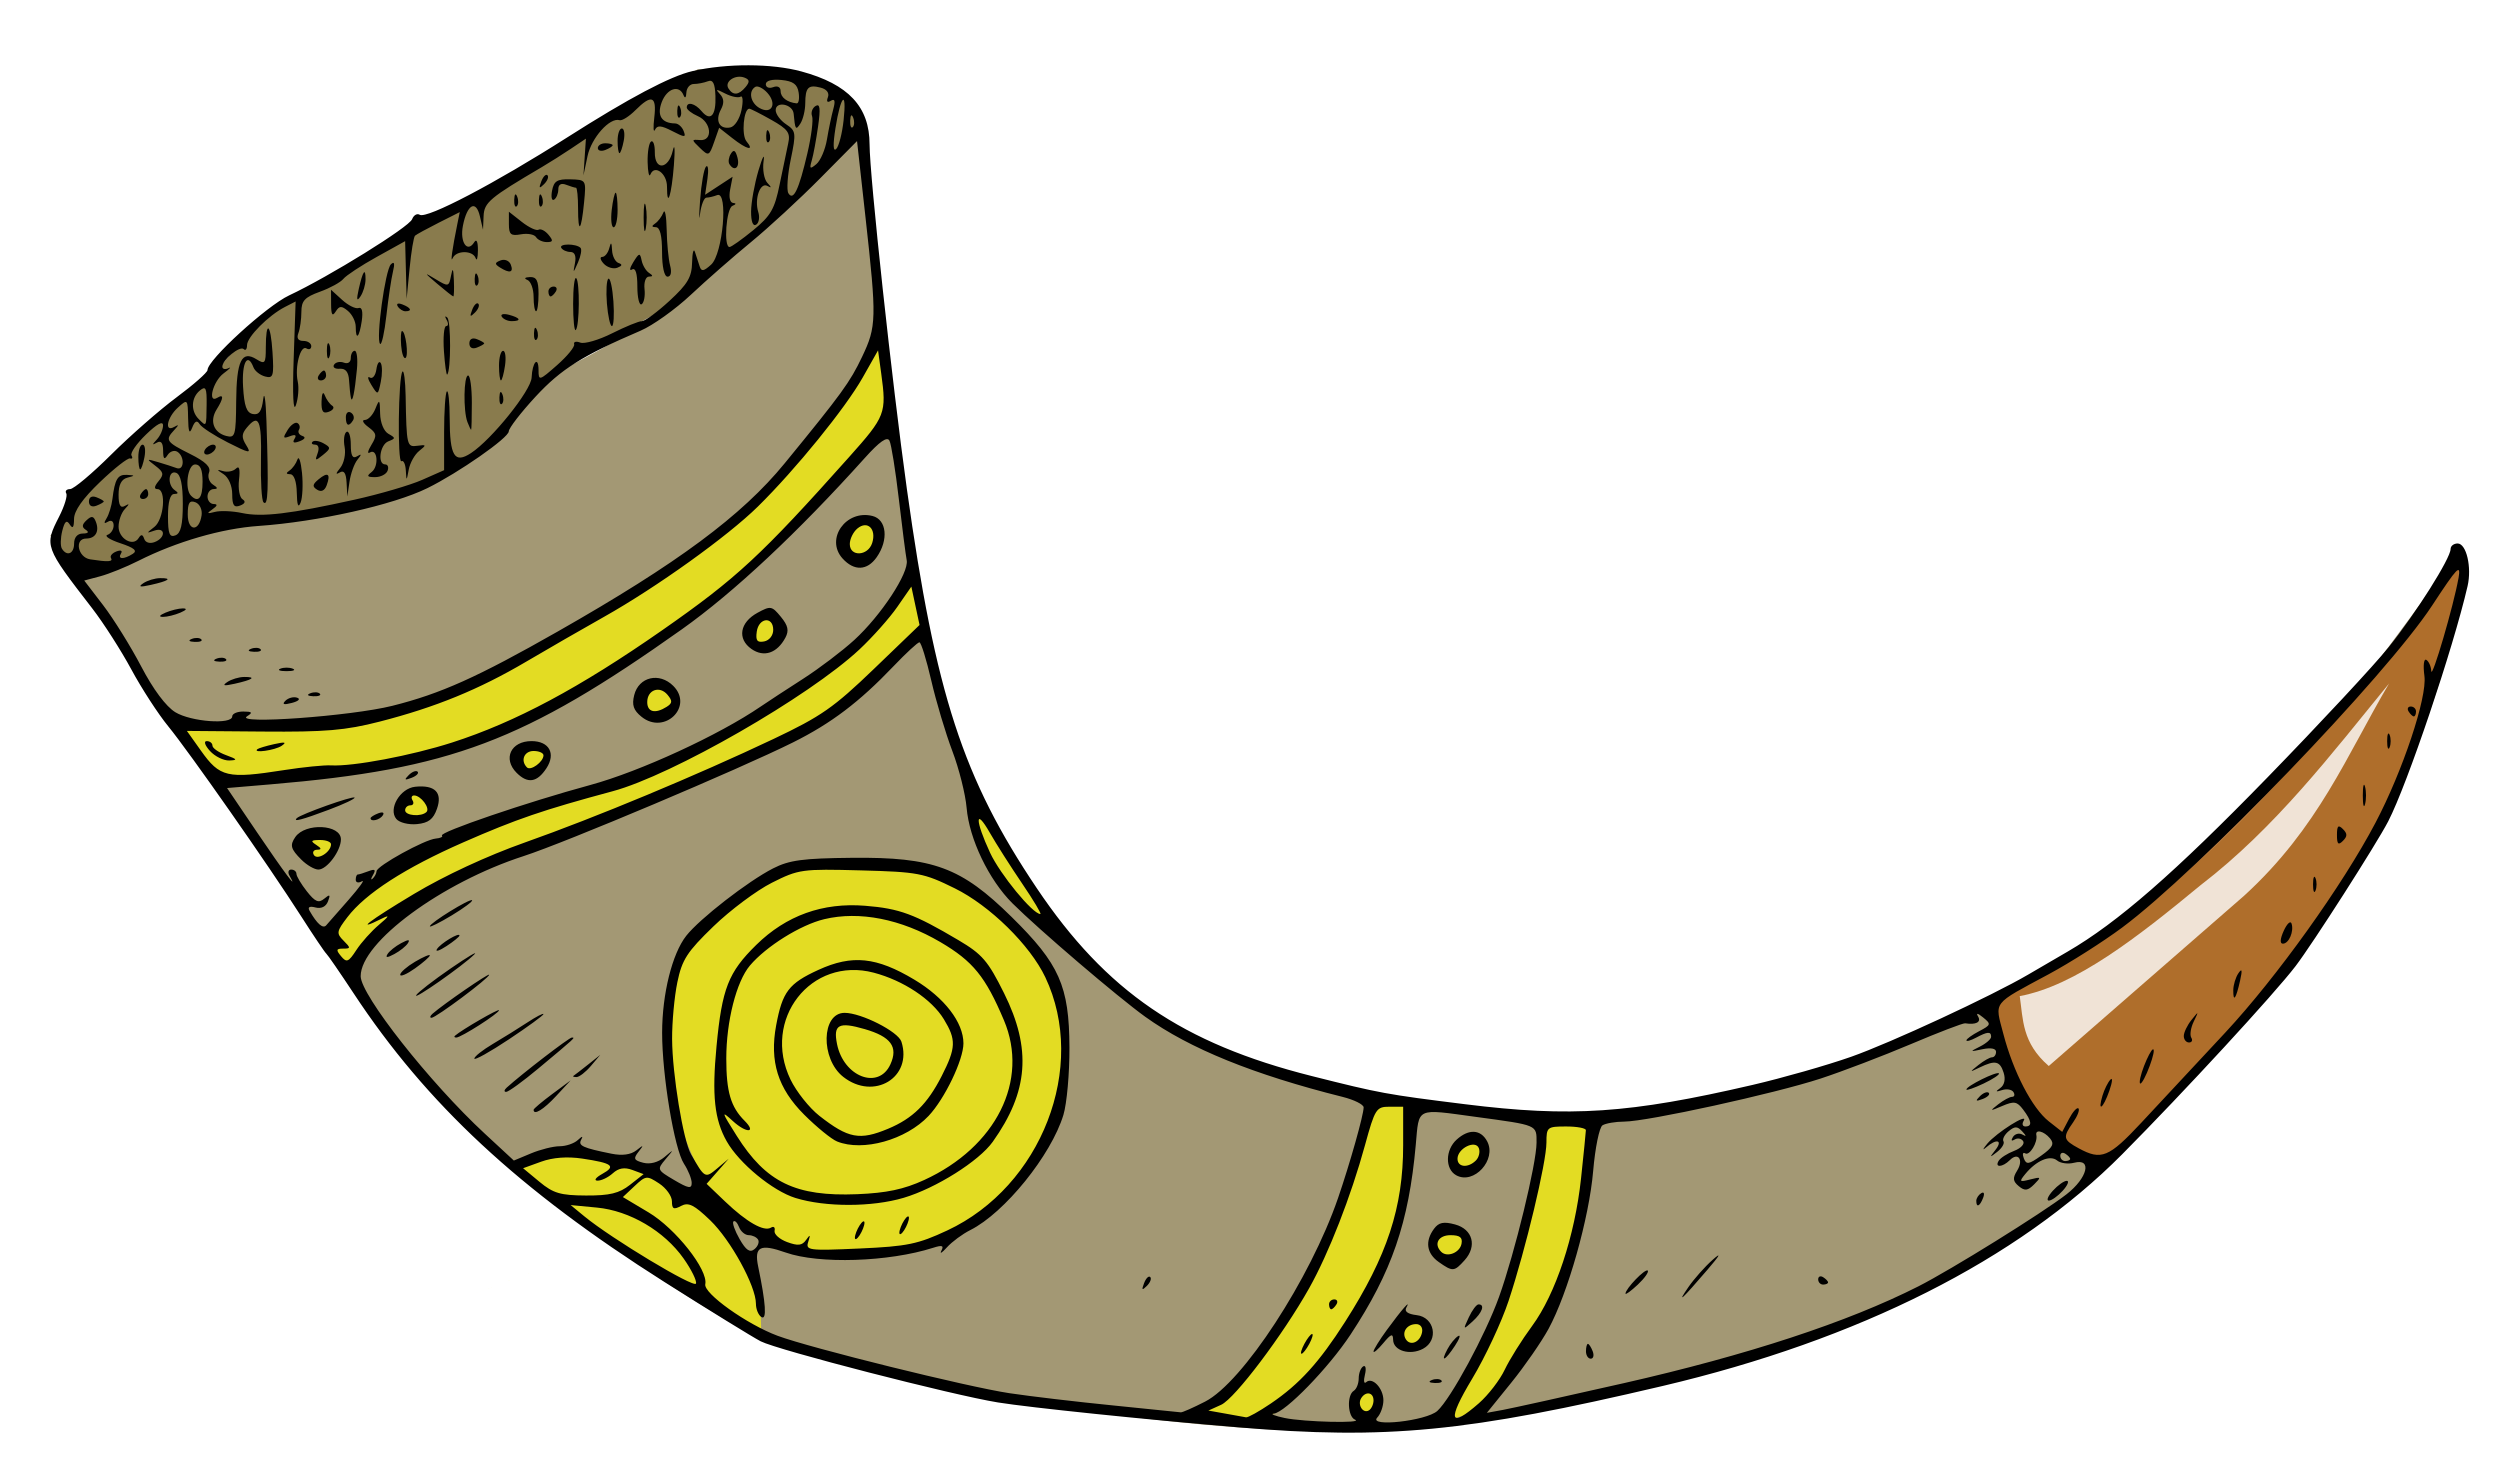 <?xml version="1.0" encoding="UTF-8" standalone="no"?>
<!-- Created with Inkscape (http://www.inkscape.org/) -->

<svg
   xmlns:dc="http://purl.org/dc/elements/1.1/"
   xmlns:cc="http://creativecommons.org/ns#"
   xmlns:rdf="http://www.w3.org/1999/02/22-rdf-syntax-ns#"
   xmlns:svg="http://www.w3.org/2000/svg"
   xmlns="http://www.w3.org/2000/svg"
   xmlns:sodipodi="http://sodipodi.sourceforge.net/DTD/sodipodi-0.dtd"
   xmlns:inkscape="http://www.inkscape.org/namespaces/inkscape"
   id="svg18739"
   version="1.1"
   inkscape:version="0.48.4 r9939"
   width="506"
   height="298"
   sodipodi:docname="Horn.png">
  <defs
     id="defs18743">
    <filter
       inkscape:collect="always"
       id="filter19325"
       x="-0.125"
       width="1.25"
       y="-0.15"
       height="1.3">
      <feGaussianBlur
         inkscape:collect="always"
         stdDeviation="4.009"
         id="feGaussianBlur19327" />
    </filter>
  </defs>
  <sodipodi:namedview
     pagecolor="#ffffff"
     bordercolor="#666666"
     borderopacity="1"
     objecttolerance="10"
     gridtolerance="10"
     guidetolerance="10"
     inkscape:pageopacity="0"
     inkscape:pageshadow="2"
     inkscape:window-width="1279"
     inkscape:window-height="756"
     id="namedview18741"
     showgrid="false"
     inkscape:zoom="0.66205534"
     inkscape:cx="463.00782"
     inkscape:cy="107.57385"
     inkscape:window-x="-1"
     inkscape:window-y="22"
     inkscape:window-maximized="0"
     inkscape:current-layer="svg18739" />
  <path
     style="fill:#564200;fill-opacity:0.698;stroke:none"
     d="m 16.615,116.369 -6.419,-7.93 C 19.153,97.661 25.334,86.556 42.293,76.719 L 54.754,62.37 92.893,41.224 141.227,14.036 c 13.067,0.544 27.724,-1.668 33.607,11.328 -10.914,13.026 -24.336,25.111 -39.272,36.628 l -18.881,10.196 C 106.075,79.186 104.254,84.586 98.557,90.691 81.341,103.11 62.644,106.273 43.425,106.173 z"
     id="path19261"
     inkscape:connector-curvature="0"
     sodipodi:nodetypes="cccccccccccc" />
  <path
     style="fill:#564200;fill-opacity:0.545;stroke:none"
     d="m 15.676,115.991 c 10.181,-1.308 19.344,-6.691 28.882,-10.573 50.583,-1.618 53.032,-17.369 67.39,-29.721 13.032,-6.289 25.178,-14.054 36.075,-23.9 l 26.562,-25.365 c 4.019,35.241 6.709,62.977 10.247,84.382 7.012,42.42 14.229,59.979 19.832,61.818 22.659,40.05 54.973,46.414 83.063,51.012 38.406,6.286 76.418,-1.758 114.447,-20.14 46.113,-22.964 70.563,-57.641 95.517,-92.046 0.666,36.448 -26.096,78.119 -70.236,123.101 -38.26,37.013 -93.202,49.196 -151.045,55.307 -47.028,-0.195 -85.606,-8.84 -122.789,-18.881 -38.879,-21.91 -69.016,-48.353 -88.674,-80.229 z"
     id="path18751"
     inkscape:connector-curvature="0"
     sodipodi:nodetypes="cccccscsccccccc" />
  <path
     style="fill:#fff900;fill-opacity:0.698;stroke:none"
     d="m 35.496,146.955 8.685,11.706 c 16.741,-2.115 33.482,-2.699 50.222,-7.552 26.26,-15.115 48.65,-18.452 85.718,-66.46 l -2.266,-16.993 c -9.98,21.889 -28.552,44.406 -79.487,69.292 -23.935,12.641 -42.681,9.065 -62.872,10.007 z"
     id="path19263"
     inkscape:connector-curvature="0"
     sodipodi:nodetypes="ccccccc" />
  <path
     style="fill:#fff900;fill-opacity:0.698;stroke:none"
     d="m 63.816,173.954 -2.643,-4.154 c 6.443,-2.917 8.499,3.085 2.643,4.154 z"
     id="path19265"
     inkscape:connector-curvature="0"
     sodipodi:nodetypes="ccc" />
  <path
     style="fill:#fff900;fill-opacity:0.698;stroke:none"
     d="m 81.564,164.892 1.51,-4.72 c 3.922,-0.745 4.749,1.261 4.154,4.531 -1.888,0.498 -3.776,1.799 -5.664,0.189 z"
     id="path19267"
     inkscape:connector-curvature="0"
     sodipodi:nodetypes="cccc" />
  <path
     style="fill:#fff900;fill-opacity:0.698;stroke:none"
     d="m 106.015,151.581 c -2.223,7.073 4.005,4.108 4.909,1.699 -0.889,-2.625 -3.048,-1.75 -4.909,-1.699 z"
     id="path19269"
     inkscape:connector-curvature="0"
     sodipodi:nodetypes="ccc" />
  <path
     style="fill:#fff900;fill-opacity:0.698;stroke:none"
     d="m 131.975,139.403 c 2.037,-0.561 3.689,0.125 4.72,2.832 -3.806,2.907 -9.526,3.083 -4.72,-2.832 z"
     id="path19271"
     inkscape:connector-curvature="0"
     sodipodi:nodetypes="ccc" />
  <path
     style="fill:#fff900;fill-opacity:0.698;stroke:none"
     d="m 155.01,124.487 c 2.797,0.908 2.496,3.055 2.926,4.909 -6.326,4.292 -6.632,-2.914 -2.926,-4.909 z"
     id="path19273"
     inkscape:connector-curvature="0"
     sodipodi:nodetypes="ccc" />
  <path
     style="fill:#fff900;fill-opacity:0.698;stroke:none"
     d="m 173.324,105.89 c 2.969,-1.259 4.361,0.292 4.72,3.682 -7.078,7.326 -8.089,2.183 -4.72,-3.682 z"
     id="path19275"
     inkscape:connector-curvature="0"
     sodipodi:nodetypes="ccc" />
  <path
     style="fill:#fff900;fill-opacity:0.698;stroke:none"
     d="m 65.685,191.195 7.476,8.01 c -4.853,-0.047 2.371,-7.04 8.199,-14.855 19.359,-11.132 44.376,-20.002 66.564,-30.003 12.35,-3.322 25.167,-9.911 39.518,-27.235 l -1.602,-11.749 c -10.259,14.628 -24.408,26.095 -42.722,34.178 -17.878,11.213 -38.805,15.311 -58.209,22.963 -9.522,4.532 -15.221,11.149 -19.225,18.691 z"
     id="path19277"
     inkscape:connector-curvature="0"
     sodipodi:nodetypes="ccccccccc" />
  <path
     style="fill:#fff900;fill-opacity:0.698;stroke:none"
     d="m 171.281,174.312 c -13.546,0.271 -23.716,7.462 -32.688,17.188 -3.924,16.559 -6.587,30.408 6.594,51.938 18.351,14.021 38.634,17.377 64,-7.188 12.897,-23.066 6.274,-39.968 -9.438,-54 -11.001,-5.776 -20.341,-8.1 -28.469,-7.938 z m -14.67,64.696 c -104.407,39.328 -52.204,19.664 0,0 z"
     id="path19279"
     inkscape:connector-curvature="0"
     sodipodi:nodetypes="sccccscc" />
  <path
     style="fill:#fff900;fill-opacity:0.698;stroke:none"
     d="m 104.402,235.252 c 16.253,-4.917 24.096,0.82 33.109,5.073 15.636,10.04 16.468,19.845 16.555,29.638 -16.834,-10.691 -34.445,-18.943 -49.664,-34.712 z"
     id="path19289"
     inkscape:connector-curvature="0"
     sodipodi:nodetypes="cccc" />
  <path
     style="fill:#fff900;fill-opacity:0.698;stroke:none"
     d="m 198.246,162.437 15.86,24.356 c -3.839,0.843 -7.678,-3.3 -11.517,-7.363 -6.266,-12.731 -5.481,-15.121 -4.343,-16.993 z"
     id="path19291"
     inkscape:connector-curvature="0"
     sodipodi:nodetypes="cccc" />
  <path
     style="fill:#fff900;fill-opacity:0.698;stroke:none"
     d="m 242.427,285.539 12.084,2.643 c 14.137,-8.04 18.538,-19.89 24.922,-30.964 4.679,-11.202 7.03,-22.405 5.664,-33.607 l -7.175,-1.133 -13.216,38.139 c -7.153,8.737 -12.889,19.701 -22.279,24.922 z"
     id="path19293"
     inkscape:connector-curvature="0"
     sodipodi:nodetypes="ccccccc" />
  <path
     style="fill:#fff900;fill-opacity:0.698;stroke:none"
     d="m 274.221,285.317 c -0.182,-1.96 0.452,-3.512 2.403,-4.406 4.097,2.815 1.205,6.443 -2.403,4.406 z"
     id="path19295"
     inkscape:connector-curvature="0"
     sodipodi:nodetypes="ccc" />
  <path
     style="fill:#fff900;fill-opacity:0.698;stroke:none"
     d="m 282.766,270.898 c 1.694,3.07 3.796,1.735 5.874,0.668 1.564,-2.169 0.082,-3.424 -1.869,-4.539 -2.495,0.362 -3.247,2.12 -4.005,3.872 z"
     id="path19297"
     inkscape:connector-curvature="0"
     sodipodi:nodetypes="cccc" />
  <path
     style="fill:#fff900;fill-opacity:0.698;stroke:none"
     d="m 289.841,251.139 c 3.483,6.789 5.481,4.966 7.076,-0.935 -3.547,-3.49 -5.255,-1.098 -7.076,0.935 z"
     id="path19299"
     inkscape:connector-curvature="0"
     sodipodi:nodetypes="ccc" />
  <path
     style="fill:#fff900;fill-opacity:0.698;stroke:none"
     d="m 294.114,235.386 c 5.863,3.369 7.956,-2.72 3.605,-4.806 -2.73,0.838 -3.719,2.546 -3.605,4.806 z"
     id="path19301"
     inkscape:connector-curvature="0"
     sodipodi:nodetypes="ccc" />
  <path
     style="fill:#fff900;fill-opacity:0.698;stroke:none"
     d="m 312.404,225.907 10.68,0.801 c -2.219,35.307 -13.914,42.662 -22.696,58.609 l -8.411,2.403 c 9.198,-18.215 20.071,-34.756 20.426,-61.813 z"
     id="path19303"
     inkscape:connector-curvature="0"
     sodipodi:nodetypes="ccccc" />
  <path
     style="fill:#b2641b;fill-opacity:0.807;stroke:none"
     d="m 402.534,202.842 c 2.635,13.866 8.022,26.241 22.657,33.607 25.158,-22.114 42.369,-45.742 57.019,-69.858 6.062,-17.496 14.404,-34.992 15.86,-52.488 -20.766,25.604 -41.801,49.785 -67.593,71.369 z"
     id="path19305"
     inkscape:connector-curvature="0"
     sodipodi:nodetypes="cccccc" />
  <path
     style="fill:#000000"
     d="m 250.5,288.884 c -18.945,-1.593 -42.015,-3.984 -48.5,-5.026 -9.147,-1.471 -44.624,-10.612 -48.04,-12.379 -1.561,-0.807 -10.362,-6.232 -19.557,-12.056 C 105.043,240.83 86.323,223.432 71.541,201 c -2.718,-4.125 -5.199,-7.725 -5.513,-8 -0.314,-0.275 -2.586,-3.65 -5.049,-7.5 -6.615,-10.34 -22.698,-33.331 -26.932,-38.5 -2.027,-2.475 -5.385,-7.65 -7.462,-11.5 -2.077,-3.85 -5.645,-9.42 -7.93,-12.378 -9.667,-12.515 -9.709,-12.631 -6.687,-18.559 1.082,-2.123 1.731,-4.243 1.441,-4.711 -0.29,-0.469 0.062,-0.856 0.782,-0.861 C 14.911,98.987 18.65,95.848 22.5,92.018 26.35,88.187 32.312,82.963 35.75,80.409 39.188,77.855 42,75.374 42,74.896 42,72.86 53.954,61.927 58.522,59.786 66.632,55.983 82.8,45.965 83.415,44.36 c 0.314,-0.818 1.004,-1.218 1.535,-0.89 1.434,0.886 15.323,-6.395 29.786,-15.614 12.59,-8.026 20.938,-12.444 25.454,-13.474 6.947,-1.583 15.994,-1.554 21.992,0.072 9.54,2.586 13.818,7.162 13.819,14.783 5.6e-4,6.214 4.557,48.296 7.553,69.764 5.795,41.517 11.331,58.52 26.302,80.785 14.043,20.885 29.436,31.399 55.645,38.005 13.888,3.501 15,3.705 31,5.699 21.468,2.675 33.299,1.884 58.156,-3.888 6.136,-1.425 15.136,-3.992 20,-5.705 8.05,-2.835 28.439,-12.299 35.844,-16.637 1.65,-0.967 5.25,-3.065 8,-4.662 10.105,-5.87 21.647,-15.932 40.469,-35.281 C 469.571,146.417 480.591,134.575 483.459,131 488.986,124.11 496,112.991 496,111.119 496,110.504 496.639,110 497.421,110 c 1.775,0 2.899,4.803 2.018,8.622 -2.927,12.681 -12.167,40.069 -16.066,47.621 -2.348,4.547 -15.276,24.752 -18.748,29.299 -4.311,5.646 -22.6,25.492 -35.086,38.074 -21.206,21.367 -53.315,37.558 -93.038,46.912 -39.628,9.332 -55.76,10.9 -86,8.358 z m 23.75,-1.547 c -1.489,-0.601 -1.676,-4.957 -0.25,-5.838 0.55,-0.34 1,-1.465 1,-2.5 0,-1.035 0.408,-2.134 0.907,-2.442 0.499,-0.308 0.657,0.453 0.352,1.691 -0.305,1.238 -0.192,1.918 0.251,1.51 1.238,-1.139 3.49,1.224 3.49,3.664 0,1.198 -0.562,2.775 -1.25,3.504 -1.863,1.977 9.937,0.666 12.167,-1.352 2.734,-2.474 9.759,-15.456 12.487,-23.075 3.189,-8.906 7.592,-27.015 7.594,-31.231 10e-4,-3.636 0.332,-3.496 -12.29,-5.211 -12.25,-1.664 -11.462,-2.033 -12.159,5.691 -1.418,15.72 -4.846,25.686 -13.196,38.364 -4.437,6.737 -13.222,15.78 -15.562,16.018 -0.711,0.072 0.282,0.463 2.207,0.868 3.938,0.829 16.187,1.119 14.25,0.338 z m 15.562,-8.021 c 0.722,-0.289 1.584,-0.253 1.917,0.079 0.332,0.332 -0.258,0.569 -1.312,0.525 -1.165,-0.048 -1.402,-0.285 -0.604,-0.604 z m 3.158,-6.261 c 0.572,-1.069 1.535,-2.25 2.139,-2.623 0.604,-0.373 0.325,0.502 -0.62,1.944 -2.002,3.055 -3.038,3.518 -1.519,0.679 z M 278,273.544 c 0,-0.373 1.213,-2.335 2.695,-4.361 3.016,-4.122 4.99,-6.38 3.935,-4.501 -0.427,0.76 0.323,1.295 2.103,1.5 3.639,0.418 4.521,5.077 1.289,6.806 -2.642,1.414 -6.012,0.409 -6.055,-1.806 -0.027,-1.357 -0.414,-1.225 -2,0.678 -1.082,1.298 -1.967,2.056 -1.967,1.683 z m 9.823,-3.877 C 288.01,268.703 287.508,268 286.632,268 c -1.858,0 -2.979,1.63 -2.1,3.053 0.905,1.464 2.901,0.623 3.291,-1.386 z m 9.463,-3.037 c 0.667,-1.438 1.551,-2.618 1.963,-2.622 1.365,-0.014 0.779,1.656 -1.213,3.459 -1.92,1.738 -1.937,1.719 -0.75,-0.837 z m -6.064,-11.186 c -2.487,-1.742 -2.845,-4.224 -0.973,-6.743 0.962,-1.294 1.942,-1.495 4.25,-0.874 3.599,0.969 4.51,4.4 1.925,7.256 -2.098,2.318 -2.381,2.338 -5.203,0.361 z m 4.589,-3.705 C 296.06,250.451 295.479,250 293.573,250 c -2.445,0 -3.443,1.797 -1.872,3.368 1.204,1.204 3.76,0.191 4.111,-1.629 z m -1.088,-13.873 c -2.259,-1.264 -2.203,-5.122 0.105,-7.211 2.455,-2.222 4.87,-2.087 6.171,0.345 1.995,3.728 -2.701,8.866 -6.276,6.866 z m 3.998,-2.987 c 0.617,-0.617 0.887,-1.734 0.6,-2.482 -0.68,-1.772 -4.322,0.03 -4.322,2.139 0,1.734 2.134,1.931 3.722,0.343 z m -41.522,49.202 c 5.845,-3.969 9.772,-8.288 15.072,-16.58 C 280.78,254.188 284,244.384 284,231.79 l 0,-7.79 -2.796,0 c -2.639,0 -2.916,0.437 -4.92,7.75 -2.844,10.381 -7.348,21.923 -11.304,28.971 -5.306,9.452 -15.04,22.35 -17.816,23.607 l -2.588,1.172 3.462,0.618 c 1.904,0.34 3.777,0.678 4.162,0.75 0.385,0.072 2.635,-1.182 5,-2.788 z M 264,272 c 0.589,-1.1 1.295,-2 1.57,-2 0.275,0 0.018,0.9 -0.57,2 -0.589,1.1 -1.295,2 -1.57,2 -0.275,0 -0.018,-0.9 0.57,-2 z m 5,-8 c 0,-0.55 0.477,-1 1.059,-1 0.582,0 0.781,0.45 0.441,1 -0.34,0.55 -0.816,1 -1.059,1 C 269.198,265 269,264.55 269,264 z m 30.354,19.994 c 1.883,-1.653 4.221,-4.691 5.195,-6.75 0.974,-2.059 3.47,-6.048 5.546,-8.864 4.756,-6.45 8.668,-18.245 9.909,-29.88 0.528,-4.95 0.968,-9.338 0.978,-9.75 C 320.992,228.338 319.2,228 317,228 c -3.846,0 -4,0.125 -4.001,3.25 -0.002,4.024 -4.205,21.606 -7.66,32.041 -1.419,4.285 -4.732,11.373 -7.363,15.75 -5.116,8.512 -4.637,10.234 1.379,4.953 z m -55.433,-0.312 C 251.522,279.795 265.184,258.875 270.817,242.5 273.217,235.521 276,225.661 276,224.135 c 0,-0.582 -1.913,-1.537 -4.25,-2.123 -18.042,-4.522 -30.968,-9.769 -39.945,-16.212 -5.514,-3.958 -21.605,-17.704 -26.896,-22.977 -4.775,-4.758 -8.732,-13.008 -9.267,-19.322 -0.233,-2.75 -1.535,-7.925 -2.892,-11.5 -1.357,-3.575 -3.273,-9.988 -4.258,-14.25 -0.985,-4.263 -2.067,-7.75 -2.404,-7.75 -0.338,0 -2.697,2.18 -5.243,4.845 -6.953,7.278 -12.586,11.546 -20.344,15.417 -10.774,5.375 -46.102,20.285 -54.516,23.008 C 89.388,178.64 73,190.719 73,197.58 c 0,3.811 13.984,21.561 25.08,31.833 l 5.923,5.484 3.467,-1.448 C 109.376,232.652 111.985,232 113.268,232 c 1.283,0 2.938,-0.562 3.679,-1.25 0.901,-0.836 1.128,-0.86 0.685,-0.072 -0.677,1.206 0.3,1.655 6.159,2.836 2.14,0.431 3.889,0.195 5,-0.675 1.512,-1.184 1.562,-1.151 0.438,0.289 -1.08,1.384 -0.936,1.716 0.963,2.212 1.376,0.36 3.017,-0.074 4.271,-1.128 2.007,-1.687 2.011,-1.681 0.244,0.414 -1.758,2.085 -1.724,2.166 1.75,4.216 2.889,1.705 3.543,1.813 3.543,0.589 0,-0.826 -0.703,-2.575 -1.563,-3.887 -1.948,-2.972 -4.432,-17.888 -4.421,-26.544 0.01,-7.853 2.035,-15.978 4.887,-19.603 2.72,-3.458 12.488,-11.039 17.566,-13.633 3.285,-1.678 6.042,-2.048 16,-2.146 16.453,-0.162 22.065,1.916 32.253,11.94 9.71,9.554 11.681,13.994 11.736,26.442 0.023,5.225 -0.527,11.371 -1.222,13.658 -2.481,8.163 -11.902,19.818 -18.834,23.301 -1.596,0.802 -3.729,2.377 -4.739,3.5 -1.01,1.123 -1.516,1.431 -1.125,0.685 0.549,-1.047 0.17,-1.183 -1.663,-0.596 -8.98,2.879 -23.127,3.334 -29.856,0.96 -5.189,-1.831 -6.406,-1.204 -5.559,2.862 1.552,7.446 1.774,10.895 0.657,10.204 C 153.503,266.193 153,264.981 153,263.879 c 0,-3.586 -5.106,-12.907 -9.254,-16.892 -3.279,-3.15 -4.404,-3.705 -5.899,-2.905 -1.498,0.802 -1.847,0.626 -1.847,-0.932 0,-1.056 -1.168,-2.685 -2.595,-3.62 -2.491,-1.632 -2.689,-1.611 -4.967,0.528 l -2.372,2.228 5.217,3.113 c 5.464,3.261 12.074,11.635 11.464,14.524 -0.39,1.848 8.399,8.117 14.637,10.441 6.629,2.47 38.425,10.342 46.92,11.618 4.292,0.644 13.742,1.76 21,2.48 7.258,0.72 13.421,1.347 13.696,1.395 0.275,0.048 2.49,-0.931 4.922,-2.175 z m -12.357,-23.975 c 0.376,-0.986 0.935,-1.541 1.243,-1.233 0.308,0.308 6.4e-4,1.115 -0.683,1.793 -0.988,0.98 -1.102,0.865 -0.56,-0.56 z M 108,224.619 c 0,-0.21 1.688,-1.634 3.75,-3.166 l 3.75,-2.784 -2.937,3.166 C 109.998,224.599 108,225.818 108,224.619 z m -5.45,-4.479 C 105.678,217.309 115.184,210 115.739,210 c 0.741,0 0.861,-0.111 -6.847,6.321 -3.084,2.574 -5.987,4.679 -6.45,4.679 -0.463,0 -0.415,-0.387 0.108,-0.86 z m 13.533,-2.401 c 0.229,-0.143 1.542,-1.156 2.917,-2.25 l 2.5,-1.989 -1.905,2.25 c -1.048,1.238 -2.36,2.25 -2.917,2.25 -0.556,0 -0.824,-0.117 -0.595,-0.261 z m -20.076,-3.481 c 0.004,-0.417 1.692,-1.753 3.75,-2.969 2.058,-1.216 5.205,-3.173 6.992,-4.348 1.788,-1.175 3.25,-1.934 3.25,-1.685 0,0.248 -3.15,2.546 -7,5.106 -3.85,2.56 -6.997,4.314 -6.992,3.897 z m -3.924,-4.623 C 93.468,208.42 101,204.062 101,204.475 101,205.087 93.311,210 92.353,210 c -0.378,0 -0.499,-0.164 -0.27,-0.365 z M 87.55,205.174 C 89.86,203.165 99,196.875 99,197.295 99,197.96 88.234,206 87.343,206 86.934,206 87.028,205.628 87.55,205.174 z m -3.308,-3.756 c 0.358,-0.579 3.487,-3.003 6.954,-5.387 3.467,-2.384 5.629,-3.667 4.804,-2.85 -2.322,2.299 -12.491,9.423 -11.758,8.238 z M 81,197.284 c 0,-0.469 1.35,-1.65 3,-2.625 1.65,-0.975 3,-1.552 3,-1.284 0,0.269 -1.35,1.45 -3,2.625 -1.65,1.175 -3,1.753 -3,1.284 z m -2.565,-4.179 c 0.372,-0.602 1.606,-1.592 2.741,-2.2 1.48,-0.792 1.873,-0.795 1.389,-0.011 -0.372,0.602 -1.606,1.592 -2.741,2.2 -1.48,0.792 -1.873,0.795 -1.389,0.011 z M 88.433,192.109 C 89.146,190.955 93,188.626 93,189.35 c 0,0.231 -1.18,1.194 -2.623,2.139 -1.443,0.945 -2.318,1.224 -1.944,0.62 z M 87,187.488 c 0,-0.68 8.126,-5.695 8.547,-5.274 0.197,0.197 -1.646,1.568 -4.094,3.048 C 89.004,186.741 87,187.742 87,187.488 z m 191,95.953 c 0,-1.65 -1.58,-1.929 -2.5,-0.441 -0.816,1.32 0.38,3.192 1.569,2.457 0.512,-0.316 0.931,-1.224 0.931,-2.016 z m 50.565,-3.466 c 25.168,-5.717 45.404,-12.365 59.723,-19.621 6.561,-3.325 25.04,-14.808 29.962,-18.619 4.276,-3.311 5.26,-7.363 1.552,-6.394 -1.209,0.316 -2.755,0.112 -3.436,-0.453 -1.425,-1.183 -4.203,-0.006 -6.448,2.73 -1.286,1.568 -1.194,1.67 0.996,1.105 2.221,-0.573 2.284,-0.494 0.8,0.991 -1.308,1.308 -1.898,1.377 -3.119,0.364 -1.195,-0.992 -1.265,-1.635 -0.338,-3.119 1.376,-2.203 0.239,-3.857 -1.474,-2.144 -1.471,1.471 -3.135,1.561 -2.245,0.122 0.361,-0.584 1.765,-1.483 3.119,-1.998 1.355,-0.515 2.18,-1.395 1.834,-1.955 -0.346,-0.56 -1.118,-0.716 -1.715,-0.347 -0.653,0.404 -0.797,0.205 -0.362,-0.5 0.398,-0.644 1.255,-0.872 1.905,-0.508 0.863,0.485 0.856,0.312 -0.027,-0.641 -0.978,-1.057 -1.498,-1.063 -2.739,-0.033 -0.842,0.699 -1.316,1.619 -1.053,2.044 0.263,0.425 -0.305,1.387 -1.261,2.137 -1.574,1.234 -1.609,1.197 -0.367,-0.387 1.576,-2.009 0.228,-2.365 -1.896,-0.5 -0.783,0.688 -0.678,0.35 0.233,-0.75 1.869,-2.257 8.473,-6.413 7.38,-4.644 -0.389,0.629 -0.23,1.144 0.352,1.144 1.433,0 1.284,-1.118 -0.456,-3.418 -1.253,-1.656 -1.829,-1.756 -4.218,-0.734 -2.563,1.097 -2.624,1.073 -0.826,-0.332 1.068,-0.834 2.332,-1.516 2.809,-1.516 0.477,0 0.602,-0.43 0.277,-0.956 -0.325,-0.526 -1.364,-0.709 -2.309,-0.406 -1.318,0.422 -1.402,0.325 -0.361,-0.419 0.843,-0.603 1.102,-1.774 0.683,-3.094 -0.758,-2.389 -1.696,-2.596 -4.855,-1.07 -2.11,1.019 -2.118,1.002 -0.243,-0.5 1.068,-0.855 2.305,-1.555 2.75,-1.555 0.445,0 0.809,-0.499 0.809,-1.108 0,-0.684 -1.054,-0.885 -2.75,-0.527 -2.596,0.549 -2.624,0.519 -0.5,-0.544 1.238,-0.619 2.25,-1.507 2.25,-1.973 0,-1.113 -0.717,-1.069 -3.066,0.188 -1.064,0.569 -1.934,0.809 -1.934,0.532 0,-0.277 1.158,-1.11 2.574,-1.852 2.417,-1.266 2.466,-1.436 0.808,-2.782 -1.107,-0.898 -1.485,-0.967 -1.015,-0.184 0.68,1.132 -0.438,1.714 -2.622,1.367 -0.415,-0.066 -5.365,1.832 -11,4.218 -5.635,2.386 -13.845,5.519 -18.245,6.963 -9.295,3.049 -35.051,8.695 -39.77,8.717 -1.777,0.008 -3.752,0.347 -4.39,0.753 -0.638,0.406 -1.485,4.561 -1.884,9.235 -0.813,9.538 -5.121,24.772 -9.045,31.981 -1.43,2.627 -4.821,7.522 -7.536,10.877 l -4.936,6.1 3.28,-0.601 c 1.804,-0.331 12.759,-2.754 24.345,-5.386 z M 321,273.5 c 0,-0.825 0.177,-1.5 0.393,-1.5 0.216,0 0.652,0.675 0.969,1.5 0.317,0.825 0.14,1.5 -0.393,1.5 C 321.436,275 321,274.325 321,273.5 z m 20.74,-13 c 1.135,-1.65 3.333,-4.125 4.884,-5.5 1.873,-1.66 1.522,-0.989 -1.043,2 -5.242,6.106 -6.293,7.065 -3.841,3.5 z M 329,261.827 c 0,-0.992 4.015,-5.146 4.502,-4.658 0.269,0.269 -0.634,1.545 -2.006,2.835 C 330.123,261.293 329,262.114 329,261.827 z m 39,-2.886 c 0,-0.582 0.45,-0.781 1,-0.441 0.55,0.34 1,0.816 1,1.059 0,0.243 -0.45,0.441 -1,0.441 -0.55,0 -1,-0.477 -1,-1.059 z m 32,-15.882 c 0,-0.518 0.445,-1.216 0.989,-1.552 0.567,-0.35 0.735,0.051 0.393,0.941 C 400.717,244.18 400,244.497 400,243.059 z M 415.5,241 c 0.995,-1.1 2.26,-2 2.81,-2 0.55,0 0.186,0.9 -0.81,2 -0.995,1.1 -2.26,2 -2.81,2 -0.55,0 -0.186,-0.9 0.81,-2 z m -14.767,-19.124 c 0.678,-0.683 1.485,-0.991 1.793,-0.683 0.308,0.308 -0.247,0.867 -1.233,1.243 -1.425,0.543 -1.54,0.428 -0.56,-0.56 z M 398,220.51 c 0,-0.684 6.123,-3.72 6.58,-3.262 0.217,0.217 -1.175,1.143 -3.093,2.058 C 399.569,220.219 398,220.761 398,220.51 z m -259.633,34.217 c -3.929,-5.574 -10.912,-9.679 -17.542,-10.311 l -5.325,-0.508 2.792,2.296 c 5.461,4.49 22.214,14.578 22.575,13.593 0.202,-0.551 -0.923,-2.832 -2.5,-5.07 z m 15.062,-3.84 c -0.301,-0.488 -1.148,-0.887 -1.882,-0.887 -0.734,0 -1.618,-0.739 -1.965,-1.643 -0.347,-0.904 -0.859,-1.415 -1.138,-1.135 -0.279,0.279 0.285,1.888 1.253,3.575 1.31,2.282 2.083,2.8 3.02,2.022 0.693,-0.575 1.013,-1.444 0.712,-1.932 z m 38.302,-1.845 c 19.076,-8.916 28.445,-33.115 19.841,-51.247 -3.091,-6.513 -11.222,-14.496 -18.337,-18.003 -6.28,-3.095 -7.415,-3.311 -19.028,-3.625 -11.893,-0.321 -12.558,-0.228 -17.976,2.5 -3.094,1.558 -8.418,5.533 -11.831,8.833 -5.347,5.17 -6.357,6.733 -7.302,11.299 -0.604,2.915 -1.082,8.09 -1.063,11.5 0.04,7.117 2.242,20.539 3.825,23.318 2.789,4.894 2.863,4.934 5.329,2.851 l 2.311,-1.953 -2.241,2.548 -2.241,2.548 3.741,3.576 c 4.358,4.166 7.867,6.163 9.287,5.285 0.552,-0.341 0.88,-0.057 0.729,0.632 -0.151,0.689 0.989,1.718 2.534,2.288 2.202,0.812 3.033,0.72 3.844,-0.428 0.834,-1.179 0.919,-1.105 0.436,0.382 -0.565,1.738 0.041,1.817 10.387,1.353 9.658,-0.433 11.806,-0.876 17.755,-3.657 z M 173.031,250.5 c 0,-0.55 0.436,-1.675 0.969,-2.5 0.533,-0.825 0.969,-1.05 0.969,-0.5 0,0.55 -0.436,1.675 -0.969,2.5 -0.533,0.825 -0.969,1.05 -0.969,0.5 z m 9,-1 c 0,-0.55 0.436,-1.675 0.969,-2.5 0.533,-0.825 0.969,-1.05 0.969,-0.5 0,0.55 -0.436,1.675 -0.969,2.5 -0.533,0.825 -0.969,1.05 -0.969,0.5 z M 161,242.471 c -4.609,-1.424 -11.394,-7.016 -13.91,-11.463 -2.49,-4.402 -3.015,-9.283 -2.068,-19.226 1.116,-11.727 2.395,-14.989 8.046,-20.535 6.073,-5.96 13.459,-8.612 22.049,-7.919 6.955,0.561 9.894,1.645 18.884,6.965 4.812,2.848 5.965,4.19 9.22,10.731 5.601,11.257 4.942,19.918 -2.288,30.072 -2.79,3.919 -11.516,9.406 -18.036,11.342 -6.387,1.897 -15.815,1.91 -21.895,0.032 z m 26.046,-3.631 c 14.582,-6.683 21.305,-20.149 16.148,-32.347 -3.729,-8.822 -6.259,-11.935 -12.852,-15.81 -7.96,-4.679 -16.407,-6.346 -23.518,-4.64 -4.796,1.151 -11.745,5.485 -15.04,9.38 -2.741,3.241 -4.784,11.28 -4.784,18.825 0,6.731 0.902,9.797 3.706,12.601 2.494,2.494 0.359,2.559 -2.355,0.072 -2.427,-2.224 -2.365,-1.981 0.765,2.98 5.95,9.431 11.901,12.312 24.385,11.805 5.943,-0.241 9.426,-0.978 13.546,-2.866 z m -17.619,-7.805 c -1.14,-0.462 -4.141,-2.907 -6.668,-5.434 -5.324,-5.324 -7.028,-10.772 -5.66,-18.095 1.267,-6.78 2.543,-8.452 8.554,-11.204 6.822,-3.123 11.738,-2.62 19.427,1.989 6.069,3.638 9.921,8.643 9.921,12.891 0,3.331 -3.798,11.235 -7.056,14.683 -4.583,4.85 -13.296,7.283 -18.517,5.17 z m 10.342,-2.582 c 4.971,-2.077 7.951,-5.013 10.831,-10.669 2.907,-5.711 2.969,-7.339 0.436,-11.493 -2.462,-4.038 -8.166,-7.827 -14.175,-9.418 -12.725,-3.368 -22.734,9.494 -16.849,21.65 1.181,2.439 3.799,5.729 5.818,7.311 5.879,4.606 8.159,5.035 13.94,2.619 z m -9.096,-10.496 C 166.036,214.31 166.238,205 170.952,205 c 3.372,0 10.849,3.798 11.497,5.84 2.295,7.231 -5.581,11.99 -11.777,7.116 z m 9.545,-2.534 c 1.612,-3.537 0.112,-5.594 -5.202,-7.133 -5.272,-1.526 -6.392,-0.924 -5.604,3.016 1.332,6.66 8.418,9.359 10.806,4.117 z m -52.718,24.399 2.769,-2.178 -2.281,-0.844 c -1.599,-0.591 -2.784,-0.388 -3.963,0.678 -0.925,0.837 -2.321,1.506 -3.103,1.487 -0.782,-0.019 -0.348,-0.63 0.964,-1.357 2.87,-1.591 2.09,-2.192 -4.04,-3.109 -3.02,-0.452 -5.939,-0.232 -8.314,0.626 l -3.659,1.323 3.314,2.749 c 2.806,2.328 4.251,2.753 9.429,2.776 4.795,0.021 6.713,-0.443 8.884,-2.151 z M 414.919,230.402 c -1.235,-1.488 -3.027,-1.911 -2.76,-0.652 0.309,1.46 -1.381,4.231 -2.252,3.692 -0.486,-0.3 -0.617,0.149 -0.291,0.999 0.512,1.334 0.995,1.26 3.53,-0.546 2.342,-1.668 2.701,-2.375 1.773,-3.494 z m 4.081,4.157 c 0,-0.243 -0.45,-0.719 -1,-1.059 -0.55,-0.34 -1,-0.141 -1,0.441 0,0.582 0.45,1.059 1,1.059 0.55,0 1,-0.198 1,-0.441 z M 433.389,227.25 c 3.468,-3.712 11.119,-11.925 17.003,-18.25 10.451,-11.235 23.735,-29.793 30.421,-42.5 5.499,-10.451 10.469,-25.363 9.89,-29.677 -0.29,-2.161 -0.119,-3.58 0.392,-3.264 0.498,0.308 0.944,1.32 0.992,2.25 0.098,1.901 4.578,-13.394 5.51,-18.809 0.518,-3.009 -0.231,-2.229 -5.334,5.555 -9.37,14.292 -47.347,53.745 -62.762,65.2 -3.85,2.861 -10.518,7.097 -14.818,9.413 -11.628,6.263 -10.956,5.378 -9.203,12.098 2.002,7.675 5.83,15.044 9.184,17.683 l 2.73,2.147 1.382,-2.637 c 0.76,-1.45 1.617,-2.401 1.905,-2.113 0.288,0.288 -0.197,1.553 -1.078,2.811 -2.152,3.072 -2.051,3.535 1.148,5.27 4.561,2.475 6.066,1.858 12.639,-5.178 z m -7.844,-5.5 c 0.374,-1.238 1.091,-2.69 1.595,-3.227 0.503,-0.537 0.409,0.475 -0.21,2.25 -1.266,3.633 -2.436,4.458 -1.384,0.977 z m 7.539,-2.75 c 0.007,-1.848 2.722,-7.943 2.835,-6.365 0.045,0.624 -0.576,2.649 -1.38,4.5 -0.803,1.851 -1.458,2.69 -1.455,1.865 z M 442,209.691 c 0,-0.72 0.7,-2.182 1.555,-3.25 1.491,-1.861 1.51,-1.847 0.454,0.33 -0.606,1.249 -0.829,2.711 -0.496,3.25 C 443.846,210.559 443.641,211 443.059,211 442.477,211 442,210.411 442,209.691 z m 10.015,-9.274 c 0.008,-1.054 0.472,-2.592 1.03,-3.417 0.741,-1.095 0.834,-0.691 0.344,1.5 -0.822,3.677 -1.395,4.475 -1.374,1.917 z m 10.218,-12.03 c 0.655,-1.437 1.363,-2.098 1.573,-1.467 0.531,1.594 -0.537,4.08 -1.754,4.08 -0.634,0 -0.566,-0.973 0.181,-2.613 z M 468.158,179 c 0,-1.375 0.227,-1.938 0.504,-1.25 0.277,0.688 0.277,1.812 0,2.5 -0.277,0.688 -0.504,0.125 -0.504,-1.25 z M 473,169 c 0,-1.867 0.267,-2.133 1.2,-1.2 0.933,0.933 0.933,1.467 0,2.4 -0.933,0.933 -1.2,0.667 -1.2,-1.2 z m 5.232,-8 c 0,-1.925 0.206,-2.712 0.457,-1.75 0.252,0.963 0.252,2.538 0,3.5 -0.252,0.963 -0.457,0.175 -0.457,-1.75 z m 4.926,-11 c 0,-1.375 0.227,-1.938 0.504,-1.25 0.277,0.688 0.277,1.812 0,2.5 -0.277,0.688 -0.504,0.125 -0.504,-1.25 z M 487.5,144 c -0.34,-0.55 -0.141,-1 0.441,-1 0.582,0 1.059,0.45 1.059,1 0,0.55 -0.198,1 -0.441,1 -0.243,0 -0.719,-0.45 -1.059,-1 z M 76.72,187.161 c 2.063,-1.736 2.217,-2.058 0.596,-1.25 -5.74,2.862 -2.664,0.494 6.449,-4.964 6.223,-3.727 14.84,-7.728 22.421,-10.41 14.431,-5.106 34.808,-13.589 50.358,-20.964 9.647,-4.575 12.216,-6.366 20.308,-14.155 l 9.264,-8.917 -0.829,-3.885 -0.829,-3.885 -2.846,4.107 c -1.565,2.259 -5.016,6.136 -7.667,8.616 -10.206,9.547 -37.878,25.444 -49.945,28.693 -14.121,3.802 -19.511,5.646 -30.203,10.334 -11.789,5.168 -19.819,10.35 -23.485,15.156 -2.202,2.886 -2.265,3.266 -0.781,4.75 C 71.014,191.871 71.007,192 69.449,192 c -1.411,0 -1.481,0.257 -0.417,1.539 1.121,1.351 1.499,1.198 3.092,-1.25 0.998,-1.534 3.066,-3.841 4.595,-5.128 z m -6.111,-5.1 C 72.749,179.62 73.938,177.96 73.25,178.371 72.562,178.782 72,178.641 72,178.059 72,177.477 72.188,177 72.418,177 c 0.23,0 1.204,-0.301 2.164,-0.67 1.318,-0.506 1.544,-0.322 0.921,0.75 -0.453,0.781 -0.49,1.12 -0.081,0.753 0.409,-0.367 0.765,-1.042 0.791,-1.5 0.062,-1.078 9.761,-6.424 11.993,-6.61 0.939,-0.078 1.5,-0.35 1.246,-0.603 -0.663,-0.663 17.17,-6.744 30.047,-10.245 10.032,-2.728 26.028,-10.096 34.487,-15.885 1.382,-0.946 5.213,-3.453 8.513,-5.57 3.3,-2.117 7.983,-5.666 10.407,-7.885 5.43,-4.971 11.105,-13.608 10.61,-16.147 -0.202,-1.038 -0.918,-6.613 -1.592,-12.388 -0.673,-5.775 -1.526,-11.088 -1.896,-11.806 -0.467,-0.908 -1.989,0.159 -4.993,3.5 C 161.466,107.789 148.505,119.927 138,127.38 c -32.024,22.719 -46.821,28.294 -83.271,31.378 l -8.771,0.742 6.064,8.959 c 5.453,8.058 8.501,12.129 6.579,8.791 C 58.206,176.562 58.359,176 58.941,176 59.523,176 60,176.389 60,176.865 c 0,0.476 0.946,2.068 2.102,3.538 1.683,2.139 2.386,2.437 3.523,1.493 1.154,-0.958 1.297,-0.856 0.76,0.543 -0.412,1.074 -1.362,1.539 -2.524,1.235 -1.215,-0.318 -1.635,-0.085 -1.206,0.669 1.5,2.64 2.702,3.695 3.362,2.949 0.386,-0.436 2.452,-2.79 4.592,-5.231 z M 61,174 c -2.163,-2.163 -2.367,-2.919 -1.235,-4.573 C 61.782,166.483 69,166.841 69,169.886 69,172.214 66.179,176 64.443,176 63.649,176 62.1,175.1 61,174 z m 6,-3.122 c 0,-0.483 -1.012,-0.871 -2.25,-0.862 -1.819,0.012 -1.963,0.201 -0.75,0.985 1.09,0.704 1.142,0.974 0.191,0.985 -0.72,0.008 -1.017,0.487 -0.661,1.064 C 64.237,174.193 67,172.465 67,170.878 z m 13.217,-5.116 c -1.683,-2.028 0.752,-6.202 3.806,-6.521 4.007,-0.419 5.574,1.157 4.423,4.45 -0.746,2.134 -1.719,2.881 -4.049,3.11 -1.689,0.166 -3.567,-0.301 -4.179,-1.039 z m 6.107,-1.42 C 87.1,163.567 85.175,161 83.819,161 c -0.515,0 -0.658,0.45 -0.319,1 0.34,0.55 0.141,1 -0.441,1 C 82.477,163 82,163.45 82,164 c 0,1.112 3.294,1.373 4.325,0.342 z m -26.241,1.246 c 0.804,-0.795 11.302,-4.537 11.676,-4.162 0.208,0.208 -2.144,1.323 -5.228,2.476 -5.465,2.045 -7.295,2.523 -6.448,1.686 z M 75,165.607 c 0,-0.216 0.698,-0.661 1.552,-0.989 0.89,-0.341 1.291,-0.174 0.941,0.393 C 76.906,165.962 75,166.417 75,165.607 z m 7.733,-8.731 c 0.678,-0.683 1.485,-0.991 1.793,-0.683 0.308,0.308 -0.247,0.867 -1.233,1.243 -1.425,0.543 -1.54,0.428 -0.56,-0.56 z m 21.838,-0.447 C 101.719,153.577 103.392,150 107.578,150 c 3.581,0 4.966,2.522 3.018,5.495 -1.888,2.882 -3.782,3.175 -6.024,0.934 z M 110,152.878 C 110,152.395 109.1,152 108,152 c -1.922,0 -2.711,1.956 -1.342,3.325 0.757,0.757 3.342,-1.136 3.342,-2.447 z m 19.846,-7.802 c -1.636,-1.325 -1.989,-2.37 -1.481,-4.392 0.927,-3.694 5.092,-4.672 7.906,-1.858 4.183,4.183 -1.795,9.999 -6.425,6.25 z m 5.09,-2.015 c 1.164,-0.737 1.198,-1.195 0.177,-2.425 C 133.519,138.715 131,139.617 131,142.107 c 0,2.031 1.615,2.423 3.936,0.954 z m 17.162,-11.705 c -2.922,-2.047 -2.372,-5.366 1.213,-7.322 2.658,-1.45 2.915,-1.406 4.735,0.809 1.464,1.782 1.684,2.794 0.916,4.227 -1.686,3.15 -4.36,4.04 -6.865,2.286 z M 156.5,127.486 c 0,-2.798 -2.929,-2.488 -3.331,0.353 -0.257,1.814 0.08,2.26 1.5,1.986 1.042,-0.201 1.831,-1.209 1.831,-2.339 z m 14.036,-14.446 c -3.56,-3.934 0.678,-9.956 6.057,-8.606 2.88,0.723 3.3,4.846 0.85,8.343 -1.923,2.745 -4.57,2.846 -6.907,0.263 z m 5.995,-3.141 c 0.898,-2.83 -0.941,-4.635 -2.99,-2.935 -0.848,0.704 -1.542,2.125 -1.542,3.158 0,2.626 3.685,2.444 4.532,-0.223 z m 30.341,68.914 c -2.311,-3.403 -5.247,-8.015 -6.525,-10.25 -3.035,-5.306 -3.002,-2.51 0.047,4.039 2.036,4.372 8.623,12.398 10.175,12.398 0.277,0 -1.387,-2.784 -3.697,-6.187 z M 57.5,155.865 c 3.85,-0.602 8.125,-1.031 9.5,-0.952 4.431,0.254 16.283,-1.983 24.5,-4.625 12.811,-4.119 25.807,-11.063 42.508,-22.713 15.117,-10.545 20.029,-15.097 37.856,-35.073 7.371,-8.26 7.599,-8.853 6.495,-16.907 l -0.642,-4.683 -3.108,5.5 c -3.502,6.198 -13.555,18.573 -21.212,26.113 -6.13,6.036 -20.511,16.343 -31.153,22.329 -4.259,2.395 -11.343,6.475 -15.743,9.066 -9.575,5.639 -18.339,9.225 -29.632,12.127 -6.943,1.784 -10.979,2.128 -23.705,2.02 l -15.337,-0.129 2.837,3.99 c 3.839,5.4 5.301,5.742 16.837,3.937 z M 42.5,152 c -1.026,-1.134 -1.31,-2 -0.655,-2 C 42.48,150 43,150.412 43,150.917 c 0,0.504 1.238,1.369 2.75,1.921 2.294,0.838 2.402,1.017 0.655,1.083 C 45.253,153.964 43.495,153.1 42.5,152 z m 9.583,-0.359 C 52.312,151.443 53.85,150.979 55.5,150.61 c 2.191,-0.49 2.595,-0.397 1.5,0.344 -1.35,0.914 -5.92,1.552 -4.917,0.686 z M 47,145 c 0,-0.55 1.012,-0.993 2.25,-0.985 1.808,0.012 1.955,0.202 0.75,0.964 -2.668,1.687 21.031,-0.022 29.408,-2.121 9.789,-2.452 17.222,-5.791 33.446,-15.022 24.305,-13.829 37.283,-23.446 45.968,-34.064 11.59,-14.169 13.203,-16.388 15.663,-21.549 2.935,-6.157 2.972,-7.683 0.696,-28.195 l -1.717,-15.473 -7.495,7.568 c -4.122,4.163 -10.414,9.964 -13.982,12.893 -3.568,2.928 -9.044,7.726 -12.17,10.661 -3.126,2.935 -7.703,6.203 -10.173,7.261 -11.725,5.026 -16.067,7.751 -21.222,13.319 C 105.44,83.479 102.989,86.651 102.976,87.307 102.95,88.62 92.802,95.7 86.5,98.801 79.596,102.199 64.302,105.623 52.328,106.452 44.863,106.969 35.705,109.628 28,113.515 c -2.475,1.249 -5.951,2.656 -7.725,3.128 l -3.225,0.858 3.83,5 c 2.107,2.75 5.576,8.334 7.711,12.408 2.426,4.632 5.01,8.097 6.895,9.246 C 38.669,146.095 47,146.707 47,145 z m 10.768,-3.168 c 0.581,-0.581 1.647,-0.86 2.368,-0.619 0.749,0.25 0.296,0.703 -1.057,1.057 -1.663,0.435 -2.054,0.305 -1.312,-0.437 z m 5.044,-1.515 c 0.722,-0.289 1.584,-0.253 1.917,0.079 0.332,0.332 -0.258,0.569 -1.312,0.525 -1.165,-0.048 -1.402,-0.285 -0.604,-0.604 z M 46,138.046 c 0.825,-0.558 2.362,-1.022 3.417,-1.03 2.558,-0.02 1.76,0.552 -1.917,1.374 -2.191,0.49 -2.595,0.397 -1.5,-0.344 z m 10.75,-2.708 c 0.688,-0.277 1.812,-0.277 2.5,0 0.688,0.277 0.125,0.504 -1.25,0.504 -1.375,0 -1.938,-0.227 -1.25,-0.504 z m -12.938,-2.021 c 0.722,-0.289 1.584,-0.253 1.917,0.079 0.332,0.332 -0.258,0.569 -1.312,0.525 -1.165,-0.048 -1.402,-0.285 -0.604,-0.604 z m 7,-2 c 0.722,-0.289 1.584,-0.253 1.917,0.079 0.332,0.332 -0.258,0.569 -1.312,0.525 -1.165,-0.048 -1.402,-0.285 -0.604,-0.604 z m -12,-2 c 0.722,-0.289 1.584,-0.253 1.917,0.079 0.332,0.332 -0.258,0.569 -1.312,0.525 -1.165,-0.048 -1.402,-0.285 -0.604,-0.604 z M 33.5,124 c 1.1,-0.473 2.675,-0.859 3.5,-0.859 0.945,0 0.761,0.318 -0.5,0.859 -1.1,0.473 -2.675,0.859 -3.5,0.859 -0.945,0 -0.761,-0.318 0.5,-0.859 z M 29,118.046 c 0.825,-0.558 2.362,-1.022 3.417,-1.03 2.558,-0.02 1.76,0.552 -1.917,1.374 -2.191,0.49 -2.595,0.397 -1.5,-0.344 z m -6.538,-5.108 c -0.248,-0.401 0.246,-0.996 1.096,-1.322 0.885,-0.34 1.285,-0.171 0.935,0.395 -0.75,1.214 0.527,1.262 2.377,0.09 0.996,-0.631 0.314,-1.217 -2.5,-2.148 C 22.241,109.249 21.062,108.484 21.75,108.253 22.438,108.022 23,107.169 23,106.358 c 0,-0.861 -0.481,-1.178 -1.155,-0.762 -0.791,0.489 -0.878,0.272 -0.275,-0.691 0.484,-0.772 1.017,-2.53 1.185,-3.905 0.495,-4.047 1.077,-5.007 2.963,-4.884 1.67,0.109 1.671,0.145 0.031,0.573 -1.174,0.307 -1.75,1.44 -1.75,3.443 0,2.098 0.372,2.776 1.25,2.28 1,-0.565 1,-0.436 0,0.641 -0.688,0.741 -1.25,2.334 -1.25,3.54 0,2.435 2.939,4.125 4.049,2.328 0.514,-0.832 0.827,-0.792 1.14,0.146 0.252,0.757 1.132,1.024 2.121,0.645 2.259,-0.867 2.201,-3.103 -0.06,-2.316 -1.667,0.58 -1.667,0.545 0,-0.753 C 33.186,105.135 33.69,99 31.878,99 31.136,99 31.208,98.455 32.09,97.392 33.225,96.024 33.131,95.56 31.462,94.288 29.586,92.859 29.609,92.826 32,93.534 c 1.375,0.407 3.062,0.952 3.75,1.21 1.547,0.581 1.67,-2.367 0.138,-3.313 -0.611,-0.378 -1.505,-0.067 -1.985,0.691 -0.644,1.017 -0.877,0.773 -0.888,-0.931 -0.01,-1.554 -0.424,-2.078 -1.265,-1.603 -1,0.565 -1,0.436 0,-0.641 0.688,-0.741 1.25,-2.02 1.25,-2.843 0,-0.97 -1.217,-0.317 -3.461,1.858 -1.904,1.845 -3.22,3.744 -2.926,4.221 0.294,0.476 0.164,0.748 -0.289,0.604 -0.453,-0.144 -3.187,2.001 -6.074,4.767 -3.521,3.373 -5.255,5.839 -5.265,7.487 -0.011,1.744 -0.263,2.067 -0.868,1.114 -0.628,-0.991 -1.027,-0.65 -1.515,1.296 -0.365,1.453 -0.398,3.07 -0.073,3.595 C 13.549,112.697 15,112.083 15,110 c 0,-1.232 0.672,-2.006 1.75,-2.015 1.115,-0.01 1.337,-0.282 0.611,-0.75 -0.834,-0.538 -0.791,-1.058 0.16,-1.94 1.022,-0.948 1.426,-0.876 1.893,0.34 C 20.157,107.572 19.32,109 17.441,109 c -2.433,0 -1.699,3.821 0.809,4.21 3.654,0.567 4.689,0.5 4.212,-0.272 z M 18,101.5 c 0,-0.867 0.595,-1.209 1.5,-0.862 0.825,0.317 1.5,0.704 1.5,0.862 0,0.157 -0.675,0.545 -1.5,0.862 -0.905,0.347 -1.5,0.005 -1.5,-0.862 z M 28.5,100 c 0.34,-0.55 0.816,-1 1.059,-1 C 29.802,99 30,99.45 30,100 c 0,0.55 -0.477,1 -1.059,1 -0.582,0 -0.781,-0.45 -0.441,-1 z M 28,92.5 c 0,-1.375 0.388,-2.5 0.861,-2.5 0.474,0 0.646,1.125 0.383,2.5 C 28.982,93.875 28.594,95 28.383,95 28.173,95 28,93.875 28,92.5 z m 9,9.5 c 0,-3.899 -0.435,-5.953 -1.333,-6.298 -1.615,-0.62 -1.848,2.474 -0.265,3.532 0.759,0.508 0.712,0.739 -0.151,0.75 -0.811,0.01 -1.25,1.584 -1.25,4.484 0,3.561 0.305,4.352 1.5,3.893 C 36.594,107.942 37,106.221 37,102 z m 3.803,2.299 c 0.17,-1.146 -0.38,-2.306 -1.25,-2.64 C 38.358,101.2 38,101.767 38,104.115 c 0,3.442 2.298,3.593 2.803,0.184 z m 30.958,-3.165 c 5.094,-1.128 11.256,-2.933 13.694,-4.011 l 4.434,-1.961 0,-7.692 c 0,-4.231 0.25,-7.942 0.556,-8.247 0.306,-0.306 0.562,2.107 0.571,5.361 0.02,7.766 0.96,9.318 4.312,7.121 C 99.534,88.949 107.493,79.034 107.601,76.416 107.731,73.269 109,71.928 109,74.937 c 0,2.177 0.154,2.135 3.75,-1.031 2.062,-1.816 3.619,-3.718 3.459,-4.226 -0.16,-0.508 0.397,-0.66 1.239,-0.338 0.841,0.323 3.738,-0.522 6.436,-1.877 C 126.583,66.109 129.298,65 129.918,65 c 0.62,0 3.142,-1.857 5.605,-4.127 3.659,-3.373 4.492,-4.79 4.557,-7.75 0.043,-1.992 0.304,-2.948 0.579,-2.123 0.275,0.825 0.699,2.124 0.942,2.886 0.357,1.12 0.806,1.056 2.339,-0.331 2.376,-2.15 3.494,-14.942 1.229,-14.069 C 144.436,39.769 143.45,40 142.979,40 c -0.472,0 -1.05,1.462 -1.284,3.25 -0.235,1.788 -0.231,0.55 0.008,-2.75 0.239,-3.3 0.778,-6.352 1.197,-6.781 0.42,-0.43 0.549,0.677 0.287,2.46 l -0.476,3.241 2.783,-1.823 2.783,-1.823 -0.5,2.614 c -0.292,1.529 -0.038,2.646 0.612,2.693 0.67,0.048 0.615,0.279 -0.139,0.583 C 146.992,42.17 146.426,50 147.647,50 c 0.356,0 2.519,-1.534 4.806,-3.408 3.548,-2.907 4.334,-4.267 5.345,-9.25 0.652,-3.213 1.435,-6.967 1.74,-8.342 0.47,-2.119 -0.055,-2.843 -3.44,-4.75 -2.197,-1.238 -4.194,-2.25 -4.438,-2.25 -1.151,0 -1.622,5.342 -0.581,6.596 1.721,2.073 0.119,1.706 -2.894,-0.664 l -2.63,-2.068 -1.028,2.922 c -0.984,2.797 -1.106,2.847 -2.848,1.168 -1.76,-1.696 -1.76,-1.749 0,-1.603 2.671,0.221 2.329,-3.626 -0.43,-4.837 -1.238,-0.543 -2.25,-1.33 -2.25,-1.75 0,-1.266 1.675,-0.859 2.991,0.726 1.81,2.181 2.964,0.921 2.814,-3.072 -0.097,-2.583 -0.505,-3.362 -1.55,-2.961 C 142.475,16.755 141.198,17 140.418,17 c -0.78,0 -1.454,0.787 -1.497,1.75 -0.047,1.045 -0.282,1.247 -0.583,0.5 -0.871,-2.159 -3.344,-1.363 -4.401,1.417 -1.028,2.705 -0.04,4.281 2.707,4.318 0.629,0.008 1.404,0.696 1.723,1.527 0.517,1.346 0.263,1.348 -2.315,0.015 -2.238,-1.157 -3.028,-1.217 -3.482,-0.262 -0.323,0.679 -0.387,-0.452 -0.141,-2.515 0.514,-4.319 -0.547,-4.722 -3.82,-1.449 -1.266,1.266 -2.708,2.176 -3.205,2.024 -1.983,-0.609 -5.71,3.572 -6.491,7.28 L 118.092,35.5 l 0.249,-3.719 0.249,-3.719 -3.046,2.047 c -1.675,1.126 -4.324,2.799 -5.887,3.719 -10.538,6.201 -11.659,7.143 -11.777,9.9 L 97.763,46.5 97.132,43.778 c -0.795,-3.425 -2.596,-2.413 -3.442,1.934 -0.647,3.328 0.904,5.564 2.297,3.31 0.459,-0.743 0.755,-0.098 0.743,1.622 -0.011,1.571 -0.217,2.294 -0.458,1.607 -0.569,-1.62 -3.944,-1.62 -4.649,0 -0.509,1.169 -0.105,-1.766 0.967,-7.034 L 93.055,42.931 88.778,45.088 C 86.425,46.275 84.275,47.453 84,47.705 c -0.275,0.253 -0.769,3.235 -1.098,6.627 L 82.305,60.5 82.152,54.655 82,48.809 76.25,52.001 c -3.163,1.756 -6.2,3.754 -6.75,4.442 -0.55,0.687 -2.688,1.859 -4.75,2.604 -3.081,1.113 -3.75,1.84 -3.75,4.072 0,1.495 -0.273,3.429 -0.607,4.299 C 59.995,68.456 60.338,69 61.393,69 62.277,69 63,69.477 63,70.059 c 0,0.582 -0.437,0.789 -0.971,0.459 -1.225,-0.757 -2.404,3.747 -1.762,6.732 0.266,1.238 0.098,3.375 -0.374,4.75 -0.533,1.552 -0.706,-1.951 -0.458,-9.241 L 59.835,61.018 57.667,62.131 C 54.329,63.846 50,68.206 50,69.854 50,70.668 49.699,71.032 49.331,70.664 48.572,69.905 45,72.833 45,74.214 c 0,0.497 0.562,0.632 1.25,0.299 0.688,-0.333 0.237,0.145 -1,1.063 -2.152,1.595 -3.322,6.205 -1.25,4.924 1.326,-0.82 1.265,0.103 -0.158,2.381 -1.457,2.332 -0.601,4.687 1.945,5.353 1.81,0.473 1.961,-0.05 2.016,-6.993 0.065,-8.243 1.109,-10.402 4.121,-8.52 C 53.625,73.783 53.8,73.564 53.8,70.379 c 0,-5.655 0.975,-5.011 1.353,0.894 0.31,4.845 0.154,5.363 -1.488,4.931 -1.009,-0.265 -2.07,-1.094 -2.357,-1.843 -1.21,-3.153 -2.391,-0.982 -2.111,3.879 0.229,3.964 0.712,5.318 1.984,5.56 1.243,0.236 1.789,-0.544 2.09,-2.991 0.224,-1.821 0.521,0.177 0.659,4.44 0.456,14.067 0.335,17.35 -0.601,16.414 -0.368,-0.368 -0.597,-4.268 -0.509,-8.667 0.161,-8.018 -0.444,-9.361 -2.888,-6.416 -1.042,1.256 -1.062,1.982 -0.095,3.531 1.095,1.753 0.718,1.697 -3.739,-0.562 -2.726,-1.382 -5.291,-3.053 -5.7,-3.715 -0.52,-0.842 -0.971,-0.622 -1.5,0.731 -0.553,1.412 -0.776,0.879 -0.827,-1.971 C 38.001,80.755 37.967,80.72 36,82.5 c -2.199,1.991 -2.789,5.063 -0.75,3.912 1,-0.565 1,-0.436 0,0.641 -1.879,2.025 -1.627,2.404 3.201,4.815 3.189,1.593 4.282,2.664 3.854,3.778 -0.328,0.855 0.031,1.953 0.799,2.439 0.998,0.632 1.039,0.888 0.146,0.899 C 42.562,98.993 42,99.675 42,100.5 c 0,0.825 0.562,1.507 1.25,1.515 0.846,0.01 0.765,0.355 -0.25,1.066 -1.22,0.854 -1.126,0.953 0.5,0.529 1.1,-0.287 3.575,-0.183 5.5,0.229 4.024,0.863 9.68,0.19 22.761,-2.705 z M 47,100.018 c 0,-1.685 -0.74,-3.395 -1.75,-4.044 -1.424,-0.915 -1.446,-1.032 -0.122,-0.628 0.895,0.274 2.078,0.047 2.628,-0.502 0.666,-0.666 0.873,0.09 0.619,2.268 -0.209,1.797 0.108,3.569 0.706,3.939 0.702,0.434 0.526,0.886 -0.497,1.279 C 47.362,102.798 47,102.271 47,100.018 z M 60.07,99.75 C 60.027,97.463 59.512,95.994 58.75,95.985 c -0.865,-0.011 -0.911,-0.242 -0.15,-0.75 C 59.205,94.831 59.926,93.825 60.203,93 c 0.277,-0.825 0.692,0.399 0.924,2.72 0.231,2.321 0.104,5.021 -0.283,6 -0.472,1.195 -0.726,0.547 -0.774,-1.97 z m 4.132,-0.625 c -1.032,-0.638 -0.976,-1.068 0.274,-2.106 1.89,-1.568 2.495,-1.13 1.647,1.194 -0.4,1.096 -1.092,1.425 -1.922,0.912 z m 5.947,-1.434 C 70.045,95.733 69.621,95.109 68.75,95.633 c -0.855,0.514 -0.818,0.218 0.118,-0.935 0.752,-0.927 1.15,-2.825 0.884,-4.216 -0.266,-1.391 -0.094,-2.77 0.382,-3.065 C 70.61,87.123 71,88.285 71,90 c 0,2.228 0.357,2.904 1.25,2.367 0.968,-0.582 0.988,-0.426 0.088,0.691 C 71.7,93.851 70.98,95.85 70.738,97.5 l -0.439,3 -0.15,-2.809 z m 5.069,-2.155 c 1.528,-1.169 1.179,-4.9 -0.369,-3.943 -0.549,0.339 -0.402,-0.358 0.326,-1.549 1.155,-1.89 1.076,-2.349 -0.617,-3.605 C 73.491,85.648 73.168,85 73.841,85 c 0.673,0 1.63,-1.012 2.128,-2.25 0.825,-2.053 0.91,-1.969 0.968,0.95 0.037,1.849 0.743,3.581 1.673,4.101 1.479,0.828 1.479,0.951 0,1.518 C 76.892,89.979 76.342,94 77.969,94 c 0.533,0 0.747,0.579 0.475,1.286 -0.271,0.707 -1.412,1.286 -2.536,1.286 -1.613,0 -1.758,-0.218 -0.689,-1.036 z m 6.917,-0.345 C 82.061,93.921 81.662,93.091 81.25,93.347 80.412,93.867 80.623,76.043 81.465,75.201 c 0.294,-0.294 0.579,1.903 0.633,4.882 0.186,10.198 0.243,10.439 2.401,10.139 1.817,-0.252 1.848,-0.157 0.347,1.039 -0.909,0.724 -1.86,2.424 -2.114,3.777 -0.45,2.403 -0.464,2.407 -0.597,0.152 z M 64.281,91.75 C 64.665,90.726 64.466,90 63.802,90 c -0.624,0 -0.869,-0.266 -0.544,-0.592 0.325,-0.325 1.329,-0.179 2.23,0.325 1.504,0.842 1.495,1.034 -0.112,2.342 C 63.82,93.341 63.699,93.305 64.281,91.75 z M 41.5,91 c 0.34,-0.55 1.068,-1 1.618,-1 0.55,0 0.722,0.45 0.382,1 -0.34,0.55 -1.068,1 -1.618,1 -0.55,0 -0.722,-0.45 -0.382,-1 z m 18.112,-2.181 c 0.477,-0.772 0.165,-0.947 -0.933,-0.526 -1.401,0.537 -1.471,0.346 -0.464,-1.265 0.652,-1.044 1.553,-1.671 2.002,-1.394 0.449,0.277 0.581,0.885 0.294,1.35 -0.287,0.465 0.02,1.026 0.683,1.247 0.748,0.249 0.541,0.657 -0.546,1.074 -1.187,0.456 -1.521,0.299 -1.035,-0.486 z M 94.607,85.418 C 93.744,83.17 93.853,75.999 94.75,76.003 c 0.412,0.002 0.75,2.477 0.75,5.5 0,3.023 -0.064,5.497 -0.143,5.497 -0.079,-1.12e-4 -0.416,-0.712 -0.75,-1.582 z M 70,84.441 c 0,-0.857 0.457,-1.276 1.016,-0.931 0.559,0.345 0.757,1.047 0.441,1.559 C 70.6,86.456 70,86.198 70,84.441 z m -4.921,-3.222 c 0.046,-1.598 0.314,-2.1 0.65,-1.219 0.314,0.825 0.991,1.775 1.505,2.111 0.514,0.336 0.221,0.884 -0.65,1.219 -1.215,0.466 -1.565,-0.025 -1.505,-2.111 z m 36,-0.802 c 0.048,-1.165 0.285,-1.402 0.604,-0.604 0.289,0.722 0.253,1.584 -0.079,1.917 -0.332,0.332 -0.569,-0.258 -0.525,-1.312 z M 71.017,80.5 C 70.899,79.95 70.735,78.375 70.651,77 c -0.104,-1.711 -0.701,-2.457 -1.891,-2.363 -0.957,0.075 -1.474,-0.293 -1.149,-0.818 0.325,-0.525 1.22,-0.714 1.989,-0.418 C 70.408,73.71 71,73.316 71,72.469 71,71.661 71.36,71 71.799,71 c 0.44,0 0.639,1.688 0.442,3.75 -0.448,4.711 -0.946,7.048 -1.224,5.75 z m 4.159,-2.573 c -0.728,-1.175 -0.873,-1.858 -0.321,-1.517 0.551,0.341 1.148,-0.4 1.325,-1.645 C 76.357,73.519 76.759,72.95 77.073,73.5 c 0.314,0.55 0.313,2.252 -0.001,3.782 -0.565,2.748 -0.588,2.756 -1.895,0.645 z M 64.5,76 c 0.34,-0.55 0.816,-1 1.059,-1 C 65.802,75 66,75.45 66,76 66,76.55 65.523,77 64.941,77 64.359,77 64.16,76.55 64.5,76 z M 101,74 c 0,-1.65 0.372,-3 0.827,-3 0.455,0 0.629,1.35 0.387,3 -0.242,1.65 -0.614,3 -0.827,3 C 101.174,77 101,75.65 101,74 z M 89.851,71.065 c -0.193,-2.786 0.013,-5.066 0.458,-5.066 0.445,3.42e-4 0.485,-0.562 0.09,-1.249 -0.396,-0.688 -0.337,-0.902 0.131,-0.477 0.763,0.694 0.751,10.77 -0.015,11.542 -0.172,0.174 -0.471,-1.964 -0.664,-4.751 z M 66.158,71 c 0,-1.375 0.227,-1.938 0.504,-1.25 0.277,0.688 0.277,1.812 0,2.5 -0.277,0.688 -0.504,0.125 -0.504,-1.25 z M 81.192,69.931 C 81.069,68.319 81.148,67 81.368,67 c 0.726,0 1.378,5.039 0.706,5.455 -0.362,0.224 -0.759,-0.912 -0.882,-2.524 z M 95,69.5 c 0,-0.867 0.595,-1.209 1.5,-0.862 0.825,0.317 1.5,0.704 1.5,0.862 0,0.157 -0.675,0.545 -1.5,0.862 C 95.595,70.709 95,70.367 95,69.5 z M 76.929,69.601 C 76.048,68.712 77.961,54.637 79.117,53.504 79.813,52.821 79.946,53.301 79.531,55 c -0.336,1.375 -0.93,5.352 -1.321,8.838 -0.391,3.486 -0.968,6.079 -1.281,5.763 z m 31.15,-2.184 c 0.048,-1.165 0.285,-1.402 0.604,-0.604 0.289,0.722 0.253,1.584 -0.079,1.917 -0.332,0.332 -0.569,-0.258 -0.525,-1.312 z M 72,66.122 c 0,-1.033 -0.709,-2.466 -1.576,-3.186 -1.306,-1.084 -1.732,-1.062 -2.485,0.128 -0.666,1.052 -0.913,0.655 -0.924,-1.489 L 67,58.651 l 2.25,2.047 c 1.238,1.126 2.736,1.867 3.331,1.647 0.681,-0.252 0.916,0.72 0.637,2.627 C 72.723,68.342 72,69.025 72,66.122 z M 116,61.5 c 0,-3.208 0.282,-5.551 0.628,-5.206 0.75,0.75 0.67,9.741 -0.094,10.505 C 116.24,67.093 116,64.708 116,61.5 z m 6.837,-0.087 c -0.201,-2.523 -0.064,-4.772 0.303,-4.999 0.367,-0.227 0.824,1.837 1.014,4.587 0.191,2.75 0.054,5 -0.303,4.999 -0.357,-3.42e-4 -0.813,-2.065 -1.014,-4.587 z m -21.279,2.68 c -0.308,-0.499 0.34,-0.671 1.441,-0.383 2.335,0.611 2.63,1.29 0.56,1.29 -0.793,0 -1.693,-0.408 -2.001,-0.907 z m -5.993,-1.386 c 0.376,-0.986 0.935,-1.541 1.243,-1.233 0.308,0.308 6.34e-4,1.115 -0.683,1.793 -0.988,0.98 -1.102,0.865 -0.56,-0.56 z M 80.507,62.011 c -0.35,-0.567 0.051,-0.735 0.941,-0.393 C 83.18,62.283 83.497,63 82.059,63 81.541,63 80.843,62.555 80.507,62.011 z M 108,60.083 c 0,-1.604 -0.562,-3.144 -1.25,-3.421 -0.747,-0.301 -0.545,-0.536 0.5,-0.583 1.348,-0.061 1.75,0.724 1.75,3.421 0,1.925 -0.225,3.5 -0.5,3.5 -0.275,0 -0.5,-1.312 -0.5,-2.917 z M 129,58 c 0,-2.679 -0.375,-3.886 -1.074,-3.454 -0.591,0.365 -0.478,-0.299 0.25,-1.475 1.191,-1.924 1.36,-1.96 1.69,-0.355 0.201,0.981 0.876,2.114 1.5,2.518 0.837,0.542 0.83,0.739 -0.028,0.75 -0.646,0.009 -1.039,1.136 -0.885,2.54 0.152,1.388 -0.112,2.765 -0.588,3.059 C 129.389,61.877 129,60.265 129,58 z m -56.39,0.5 c 0.822,-3.677 1.395,-4.475 1.374,-1.917 C 73.976,57.638 73.513,59.175 72.954,60 72.213,61.095 72.12,60.691 72.61,58.5 z M 88.5,57.44 c -2.713,-2.307 -2.745,-2.396 -0.328,-0.931 2.579,1.563 2.687,1.539 3.114,-0.694 0.334,-1.751 0.475,-1.524 0.578,0.936 0.075,1.788 0.024,3.248 -0.114,3.245 -0.138,-0.003 -1.6,-1.153 -3.25,-2.556 z M 111,59 c 0,-0.55 0.477,-1 1.059,-1 0.582,0 0.781,0.45 0.441,1 -0.34,0.55 -0.816,1 -1.059,1 C 111.198,60 111,59.55 111,59 z M 96.079,56.417 c 0.048,-1.165 0.285,-1.402 0.604,-0.604 0.289,0.722 0.253,1.584 -0.079,1.917 -0.332,0.332 -0.569,-0.258 -0.525,-1.312 z M 134,51 c 0,-3.325 -0.419,-5.005 -1.25,-5.015 -0.865,-0.011 -0.911,-0.242 -0.15,-0.75 0.605,-0.404 1.357,-1.41 1.671,-2.235 0.314,-0.825 0.613,0.75 0.664,3.5 0.051,2.75 0.364,6.013 0.696,7.25 0.362,1.35 0.156,2.25 -0.514,2.25 C 134.443,56 134,54.015 134,51 z m -32.834,3.124 c -1.085,-0.688 -1.054,-0.953 0.167,-1.422 0.826,-0.317 1.749,0.071 2.052,0.861 0.618,1.611 -0.226,1.825 -2.22,0.561 z M 116.378,53.25 c 0.277,-1.435 -0.053,-2.25 -0.913,-2.25 -0.741,0 -1.578,-0.373 -1.86,-0.829 -0.553,-0.895 3,-0.898 3.896,-0.003 0.298,0.298 0.07,1.62 -0.508,2.937 -0.997,2.274 -1.028,2.282 -0.615,0.145 z m 5.827,0.125 C 121.499,52.619 121.356,52 121.887,52 c 0.531,0 1.172,-0.787 1.423,-1.75 0.357,-1.366 0.483,-1.274 0.573,0.417 0.064,1.192 0.656,2.347 1.315,2.566 0.824,0.275 0.744,0.575 -0.255,0.958 -0.8,0.307 -2.033,-0.06 -2.739,-0.816 z m -13.71,-5.383 c -0.343,-0.554 -1.719,-0.809 -3.059,-0.566 C 103.385,47.798 103,47.471 103,45.361 l 0,-2.506 2.618,2.059 c 1.44,1.132 2.964,1.845 3.387,1.584 0.423,-0.261 1.325,0.195 2.005,1.014 C 112.014,48.722 111.953,49 110.681,49 c -0.86,0 -1.844,-0.454 -2.186,-1.008 z M 130.272,44 c 0,-2.475 0.195,-3.487 0.433,-2.25 0.238,1.238 0.238,3.263 0,4.5 -0.238,1.238 -0.433,0.225 -0.433,-2.25 z M 117,42.167 C 117,39.875 116.812,38 116.582,38 c -0.23,0 -1.13,-0.273 -2,-0.607 C 113.559,37.001 113,37.333 113,38.334 c 0,0.851 -0.385,1.786 -0.856,2.077 -0.471,0.291 -0.652,-0.537 -0.403,-1.839 0.37,-1.935 1.044,-2.351 3.686,-2.276 3.225,0.091 3.232,0.103 2.792,4.648 C 117.649,46.838 117,47.489 117,42.167 z M 123.81,42.5 c 0.225,-1.925 0.584,-3.5 0.799,-3.5 0.215,0 0.391,1.575 0.391,3.5 0,1.925 -0.36,3.5 -0.799,3.5 -0.44,0 -0.615,-1.575 -0.391,-3.5 z m 28.209,0.309 C 152.03,40.989 152.704,37.25 153.517,34.5 c 0.813,-2.75 1.279,-3.603 1.035,-1.896 -0.244,1.707 0.095,3.686 0.753,4.397 0.887,0.959 0.892,1.122 0.018,0.631 -1.463,-0.821 -2.681,2.66 -1.849,5.284 0.334,1.054 0.14,2.205 -0.433,2.559 -0.642,0.397 -1.033,-0.624 -1.021,-2.666 z m -47.94,-2.392 c 0.048,-1.165 0.285,-1.402 0.604,-0.604 0.289,0.722 0.253,1.584 -0.079,1.917 -0.332,0.332 -0.569,-0.258 -0.525,-1.312 z m 5,0 c 0.048,-1.165 0.285,-1.402 0.604,-0.604 0.289,0.722 0.253,1.584 -0.079,1.917 -0.332,0.332 -0.569,-0.258 -0.525,-1.312 z M 135,37.774 c 0,-2.679 -2.517,-4.53 -3.356,-2.467 -0.267,0.657 -0.521,-0.467 -0.565,-2.497 -0.043,-2.03 0.274,-3.909 0.705,-4.175 0.431,-0.266 0.768,0.72 0.75,2.191 -0.047,3.739 2.76,3.488 3.637,-0.325 0.382,-1.657 0.482,-0.336 0.224,2.952 C 135.919,39.538 135,42.383 135,37.774 z m -25.436,-1.067 c 0.376,-0.986 0.935,-1.541 1.243,-1.233 0.308,0.308 6.4e-4,1.115 -0.683,1.793 -0.988,0.98 -1.102,0.865 -0.56,-0.56 z M 147.625,33.202 c -0.271,-0.439 -0.135,-1.377 0.302,-2.085 0.58,-0.938 0.943,-0.722 1.34,0.798 0.526,2.011 -0.634,2.92 -1.643,1.287 z M 121,29.969 C 121,29.436 121.675,29 122.5,29 c 0.825,0 1.5,0.177 1.5,0.393 0,0.216 -0.675,0.652 -1.5,0.969 -0.825,0.317 -1.5,0.14 -1.5,-0.393 z M 125,28.5 c 0,-1.375 0.388,-2.5 0.861,-2.5 0.474,0 0.646,1.125 0.383,2.5 -0.263,1.375 -0.65,2.5 -0.861,2.5 C 125.173,31 125,29.875 125,28.5 z m 30.079,-1.083 c 0.048,-1.165 0.285,-1.402 0.604,-0.604 0.289,0.722 0.253,1.584 -0.079,1.917 -0.332,0.332 -0.569,-0.258 -0.525,-1.312 z m -18,-5 c 0.048,-1.165 0.285,-1.402 0.604,-0.604 0.289,0.722 0.253,1.584 -0.079,1.917 -0.332,0.332 -0.569,-0.258 -0.525,-1.312 z M 41,97.5 C 41,95.056 40.548,94 39.5,94 37.971,94 37.315,98.982 38.667,100.333 40.161,101.828 41,100.809 41,97.5 z M 41.82,81.929 C 41.868,78.498 41.65,78.045 40.438,79.051 38.687,80.504 38.576,83.176 40.2,84.8 c 1.618,1.618 1.557,1.727 1.62,-2.871 z M 163.417,31.024 c 0.797,-3.415 1.223,-6.797 0.947,-7.516 -0.276,-0.718 0.04,-1.641 0.702,-2.05 0.908,-0.561 1.034,0.455 0.511,4.149 -0.381,2.691 -0.956,5.789 -1.279,6.885 -0.498,1.69 -0.357,1.801 0.932,0.731 0.836,-0.694 1.8,-2.94 2.144,-4.992 0.343,-2.052 0.92,-4.814 1.282,-6.137 0.459,-1.678 0.311,-2.192 -0.488,-1.698 -0.72,0.445 -0.944,0.18 -0.601,-0.712 0.332,-0.864 -0.237,-1.625 -1.454,-1.943 -2.519,-0.659 -3.111,-0.058 -3.13,3.176 C 162.976,22.337 162.533,24.175 162,25 c -0.935,1.446 -1.072,1.247 -1.365,-1.984 C 160.458,21.066 157,20.389 157,22.305 c 0,0.798 0.952,2.084 2.116,2.856 1.995,1.325 2.048,1.73 0.932,7.108 -0.651,3.136 -0.866,6.217 -0.478,6.845 1.013,1.638 2.121,-0.693 3.847,-8.09 z m 7.329,-6.687 c 0.68,-6.323 -0.589,-5.092 -1.647,1.597 -0.532,3.362 -0.478,4.844 0.153,4.213 0.535,-0.535 1.207,-3.15 1.493,-5.81 z m -20.667,-2.071 c 0.362,-1.772 0.277,-2.986 -0.19,-2.698 -0.467,0.288 -1.87,-0.001 -3.119,-0.644 -1.835,-0.944 -2.04,-0.924 -1.067,0.107 0.842,0.893 0.903,1.836 0.204,3.143 -1.219,2.277 -0.293,4.047 1.897,3.625 0.905,-0.174 1.907,-1.731 2.276,-3.534 z m 22.604,1.547 c -0.319,-0.798 -0.556,-0.561 -0.604,0.604 -0.043,1.054 0.193,1.645 0.525,1.312 0.332,-0.332 0.368,-1.195 0.079,-1.917 z m -17.367,-5.016 c -0.871,-0.962 -1.973,-1.508 -2.449,-1.214 -1.45,0.896 -0.97,3.26 0.872,4.291 2.449,1.37 3.589,-0.854 1.577,-3.077 z M 161.65,18.75 c -0.255,-1.701 -1.107,-2.326 -3.494,-2.563 C 156.234,15.996 155,16.331 155,17.044 c 0,0.644 0.675,0.911 1.5,0.595 0.888,-0.341 1.5,-0.011 1.5,0.81 0,1.261 1.322,2.269 3.244,2.473 0.409,0.043 0.592,-0.934 0.406,-2.171 z m -10.747,-1.133 c 0.878,-1.058 0.826,-1.507 -0.218,-1.907 -1.851,-0.71 -4.106,0.8 -3.254,2.179 0.922,1.492 2.084,1.401 3.472,-0.271 z"
     id="path18749"
     inkscape:connector-curvature="0" />
  <path
     style="fill:#ffffff;fill-opacity:0.807;stroke:none;filter:url(#filter19325)"
     d="m 414.67,215.76 39.518,-34.445 c 15.12,-13.797 20.825,-28.535 29.371,-42.989 -11.755,14.396 -23.009,29.192 -38.183,40.853 -12.694,10.48 -25.286,20.344 -36.581,22.429 0.689,4.717 0.43,9.434 5.874,14.152 z"
     id="path19323"
     inkscape:connector-curvature="0"
     sodipodi:nodetypes="cccccc" />
</svg>
